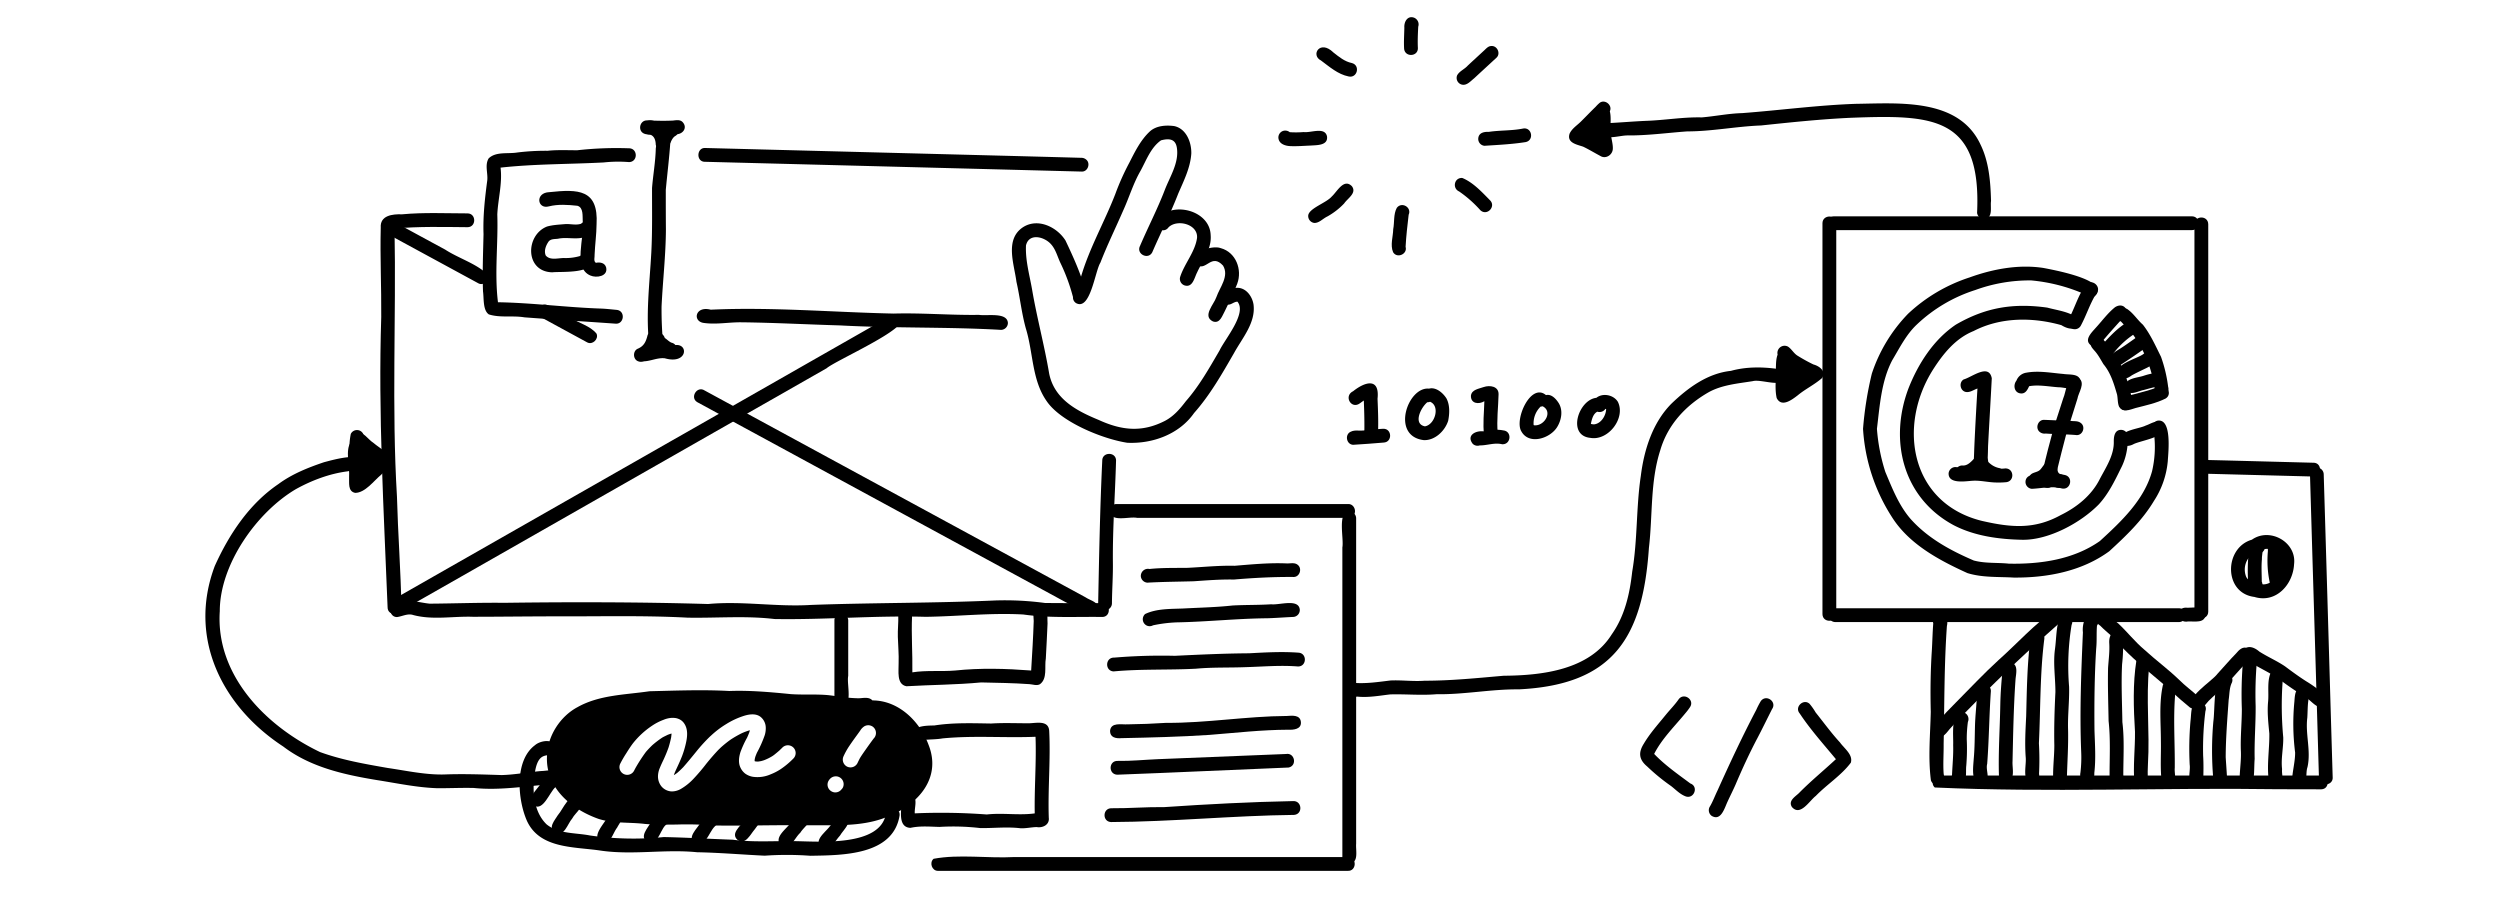 <svg xmlns="http://www.w3.org/2000/svg" viewBox="0 0 1449.33 526.24"><g id="Vector_layer-9" data-name="Vector layer"><path d="M623.73,175.66c-2.26-1.56-2.1-4.58-.4-6.5a47.12,47.12,0,0,0,3.12-7.86c4.82-17,13.81-32.43,20.15-48.87a142.85,142.85,0,0,1,8.12-18.13c3.29-6.46,6.6-13.23,12-18.21,3.76-3.3,9.29-3.62,14-3,7,1.49,10.07,9.39,9.92,15.9-.53,8.27-4.38,15.83-7.61,23.32-4.46,11.53-10.1,22.54-15,33.89-2.32,4.64-9.48,1.1-7.14-3.6,4.64-10.86,10.17-21.52,14.36-32.43,3-7.83,8.42-15.91,7-24.6-.86-5.27-4.78-5.34-9.15-4.22-5.89,4.08-8.54,11.53-11.87,17.65-4.29,7.4-6.65,15.62-10.22,23.36-4.35,10-9.13,19.76-13.08,29.92C634.76,157.33,632.12,180.5,623.73,175.66Z"/><path d="M686.7,165.45a4,4,0,0,1-2.47-5.08c2.55-7.74,8.59-14.32,9.73-22.44.64-8-11.5-11.06-16.51-6.16-3,4.28-9.51-.2-6.59-4.53,8.45-11,30.57-5.45,31,9.07.67,8-4.66,14.66-7.84,21.59C692.38,161.05,691.47,166.93,686.7,165.45Z"/><path d="M703.18,186.35c-6.33-3.07.57-9.86,2-14.11,2-5.77,7.53-12.09,3.87-18.25-6.7-7.3-9.63,3-14.84-.17-6.7-6.85,8.28-12.06,13.55-9.95,8.74,2.4,12.53,12.46,9.51,20.59-2.14,5.57-4.54,10.52-7.12,15.73C708.55,183,707.31,187.77,703.18,186.35Z"/><path d="M653.49,256.68c-14.21-2.18-38.6-12.05-46.76-24.21-8.58-12.25-7.7-28.07-12-42-2.48-8.9-3.41-18.11-5.47-27.11-1.31-10.32-6.89-24.56,3.8-31.63,8.56-5.54,19.67-.19,24.65,7.72,4.6,9.71,9.06,19.52,11.85,29.93,1.52,5-6,7.4-7.62,2.45a108.08,108.08,0,0,0-7.08-19.2c-1.79-3.66-2.73-7.91-5.51-11-3.81-4.38-12.79-6.77-14.55.64-.41,8.56,2,16.94,3.49,25.32,2.78,16.44,7.18,32.54,9.95,49,3,14.83,16,21.62,28.64,26.83,13.25,6.06,25,7.43,38.36.62,5.09-2.63,8.82-6.94,12.22-11.43,7.8-8.89,13.61-19.27,19.55-29.44,3.17-6.7,16-21.6,10.37-28.28-2.6,0-4.44,3.08-7.25,1a4,4,0,0,1-1-5.56c1.7-2.17,4.61-3.1,7.26-3.42,5.57-.66,9.55,4.6,10.32,9.63,1.35,10.46-6.4,19.29-11.18,27.92-7,12.15-13.94,24.44-23.3,35C683.69,251.73,668.08,257.41,653.49,256.68Z"/><path d="M380.63,77.92c-2.29-.11-4.7.35-6.91-.32h.08c-4.41-1.36-3.06-8.13,1.52-7.78,4.94.17,9.95.33,14.9.07,1.84-.22,4-.61,5.44.81,3.27,3.39,0,7.56-4.23,7.1A86.48,86.48,0,0,1,380.63,77.92Z"/><path d="M376.59,201.77c-2.44-18.47,0-37,1-55.49.65-12.44.39-24.87.42-37.32.61-7.64,2-15.19,2.17-22.88a40,40,0,0,0,.45-6.56,4,4,0,0,1,.56-3.32c4.43-4.64,8.42.65,7.46,5.68-.62,9.44-1.8,18.81-2.67,28.22,0,7.69,0,15.25.07,22.89-.07,15-1.81,29.74-2.52,44.7a219.05,219.05,0,0,0,1.09,23.62C384.86,206.46,377,207,376.59,201.77ZM381.5,81.18a4.32,4.32,0,0,1-.84-1.38c.06.14.12.31.17.43A3.55,3.55,0,0,0,381.5,81.18Z"/><path d="M371.57,209.39a4,4,0,0,1-2.25-5.59c1-2.21,3.73-2.45,5.8-2.83a49.22,49.22,0,0,1,10.31-1.28c2-.05,3.92,1.21,5.84.39,8.11-1.18,7.37,11.43-5.86,7.63C380.69,207.17,376.13,210,371.57,209.39Z"/><path d="M380.17,84c-.07-2.51-.7-5.16-3.41-6-8.85-.42-3.29-15.29,8-4,5.7-6.56,12.43.35,7.05,4.65-3,1.51-2.92,5.72-5.64,7.56A4.07,4.07,0,0,1,380.17,84Z"/><path d="M370.2,209.53c-3.36-.95-3.51-6.14-.39-7.4,3.66-1.56,4.76-4.33,5.64-7.92,2.23-4.36,8.94-1.47,7.33,3.14A15.41,15.41,0,0,1,375.62,208C374,209,372.18,210.24,370.2,209.53Z"/><path d="M387.59,206.48c-3.36-.55-5.82-3.34-8.38-5.39-3.46-3.8-1.6-9.73,4-7.82a4.55,4.55,0,0,1,2.19,2.67c1.3.82,2.45,2.11,3.82,2.7C394.32,199.79,392.75,207.38,387.59,206.48Z"/><path d="M356.62,187.62c-17.54-1.25-35.08-2.32-52.61-3.65-6.79-1.15-14.05.39-20.61-1.7-3.55-2.41-2.8-9.37-3.38-13.29-.41-11.07.06-22.18.3-33.27-.37-10.42.78-20.67,2.15-31,.52-4.23-1.54-9,.83-12.89,4.23-4.1,11.18-2.5,16.57-3.41a134.16,134.16,0,0,1,17.58-1c5.73-.6,11.47-.3,17.21-.3a203.35,203.35,0,0,1,30-1.14c5.19.06,5.25,7.91,0,8a78.48,78.48,0,0,0-14.7.21c-19.93,1.06-39.9.81-59.77,3,1.12,9.13-1.45,18.06-1.89,27.14.57,16.94-1.71,34.05.39,50.9,19.85.32,39.76,3,59.53,3.66,3.15.11,6.27.49,9.41.78C362.79,180.32,361.82,188.27,356.62,187.62Z"/><path d="M592.31,92.12h0Z"/><path d="M580.35,191.24c-31.06-1.79-62.36-.89-93.42-2.59-19.06-.54-38.11-1.59-57.19-1.8-7.21-.08-14.39,1.38-21.59.39-6.83-.76-5.25-10.1,3.88-7.7,35.35-1.64,70.71,1.49,106.08,2.25,16.5-.47,32.93,1,49.44.75,4.62.76,16.33-1.71,16.76,4.65A4.05,4.05,0,0,1,580.35,191.24Z"/><path d="M342.27,159.73c-10.37-4.36-3.21-22.38-4.44-31.44-.19-2.95.53-8-3.1-9-5.48-.58-11.16-1-16.56.36-6.7,1.84-8.16-8,.37-8.26,16.57-1.76,28.5-1.76,27.31,18.66-.05,5.92-.89,11.6-1.13,17.44.14,1.49-.79,4,.75,4.87,2.4-.51,5.2,0,5.93,2.69C352.61,160.18,345.85,161.31,342.27,159.73Z"/><path d="M320.12,157.87c-15.87-.4-15.59-21.59-3-26.54,3.54-1,7.26-1.11,10.91-1.44,2.94-.09,5.95.78,8.82-.17,6.41-5.77,11.52,6.06,1.23,8-4.82,1.14-9.74-.37-14.59.69-1.81.24-4,0-5.34,1.48-1.64,2.25-2.95,5.52-1.75,8.24,2.7,3.12,7.48,1.29,11.06,1.47a29.53,29.53,0,0,0,8.63-1.13c2.3-1.33,5.49-1.15,6.62,1.57C345.27,159,325.46,157.28,320.12,157.87Z"/><path d="M224.7,352.07c-2.2-56.25-5.5-112.1-3.68-168.33.13-17.26-.72-34.53-.29-51.79-.5-7.09,6.87-7.9,12.3-7.7,12.82-1.18,25.19-.56,38-.54,5.16,0,5.2,8,0,8-14.1-.12-28.35-.51-42.31.8,1,51.8-1.7,103.65,1.41,155.4.56,21.41,2.2,42.75,2.59,64.16C232.75,357.19,224.66,357.29,224.7,352.07Z"/><path d="M636.64,349.75c.55-27.57,1.07-55.22,2.37-82.73,0-5.15,8-5.2,8,0-.53,19.53-2,39-1.84,58.56.14,8.07-.48,16.11-.54,24.17a4,4,0,1,1-8,0Z"/><path d="M449,358.87c-16.78-2-33.54-.48-50.36-.79-25.11-1.35-50.22-.68-75.36-.76-16.37,0-32.72.23-49.1.25-11.54-.4-23.23,2-34.57-1-3.22-1.1-6.3.75-9.42,1.16-4.73.07-5.42-7.35-.58-8,6.44-3,12.93-.39,19.53.24,14.33-.1,28.68-.66,43-.49,39.45-.53,78.92-.48,118.37.69,19.91-1.87,39.72,1.78,59.65.53,35.78-1.31,71.62-1,107.36-2.61a174,174,0,0,1,28.31,1.48c11,.11,22.09.09,33.14.1,5-.07,5.27,8,0,8-15.27-.21-30.6.72-45.76-1.43-18.94-1.06-37.77,1.12-56.66,1.35C507.32,356.74,478.16,359.37,449,358.87Z"/><path d="M413.09,478.55a174.57,174.57,0,0,0-20.58-.54c-6.19.09-12.39.17-18.56-.34-9-1.11-18.3-.15-27-2.95-15.91-5.62-30.85-18.21-29.83-36.51.26-11.49,7.63-22.94,17.75-28.29,12.68-7.11,27.62-7.1,41.67-9.18,15.27-.37,31-1,46.2-.15,12-.44,23.86.64,35.78,1.82,7.2.5,14.41-.07,21.6.58,5.45.62,10.85,1.65,16.35,1.78a17.18,17.18,0,0,0,3.11-.08c2.26-.19,4.54-.39,6.19,1.36,15.28,0,27.62,12.24,32.64,26,7.29,18.73-5.64,33.69-22.27,40.72-12.6,5.78-26.46,5.71-40.12,5.65-3.15,0-6.3,0-9.42,0-8.45-.09-16.82,0-25.17.08-5.92.07-11.84.13-17.76.13C420.13,478.63,416.61,478.61,413.09,478.55Zm68.19-27.11a6,6,0,0,0-1.12,1.56,4.48,4.48,0,0,0,.49,4.56,4.74,4.74,0,0,0,2.89,1.77,4.28,4.28,0,0,0,.72.06,4.55,4.55,0,0,0,2.68-.88,4.48,4.48,0,0,0,.77-.74,4.41,4.41,0,0,0,1-1.34,4.56,4.56,0,0,0-2.26-5.95,4.23,4.23,0,0,0-1.83-.41A4.51,4.51,0,0,0,481.28,451.44Zm-92-25.66c-.05.58-.12,1.17-.2,1.75-.4,1.91-.88,3.78-1.45,5.65-.8,2.31-1.73,4.54-2.74,6.77-.81,1.72-1.65,3.43-2.35,5.2a12.7,12.7,0,0,0-1.09,5,9.22,9.22,0,0,0,1.88,5.58,8.11,8.11,0,0,0,4.89,2.95,6.92,6.92,0,0,0,1.37.14,10.86,10.86,0,0,0,4.9-1.32,32.41,32.41,0,0,0,7.84-6.31,109.19,109.19,0,0,0,7.16-8.46c2.27-2.8,4.61-5.53,7.1-8.14l1.15-1.1-.14.13.25-.24.07-.07,0,0h0l.16-.15c1.76-1.55,3.55-3,5.45-4.36a62.12,62.12,0,0,1,6.73-3.84l.79-.34-.54.23.84-.36c1.06-.41,2.11-.79,3.2-1.11l.17,0c-.09.38-.2.75-.31,1.13-.4,1.08-.84,2.13-1.32,3.18a56.92,56.92,0,0,0-3.81,8.29c-.89,2.8-1.36,6.14-.07,8.9a9.31,9.31,0,0,0,2.87,3.65,10.6,10.6,0,0,0,4.39,1.8,18.82,18.82,0,0,0,10.3-1.43,31.11,31.11,0,0,0,5.81-3,47.27,47.27,0,0,0,7.34-6.13,4.5,4.5,0,1,0-6.49-6.23c-.53.53-1.05,1-1.59,1.55-1,.87-2,1.69-3,2.49s-2.16,1.41-3.29,2c-.74.36-1.48.7-2.24,1s-1.38.46-2.09.65c-.49.09-1,.18-1.47.25s-.72,0-1.09,0l-.54-.05.26.05h0l.31.06a6.81,6.81,0,0,1-1-.2,1.21,1.21,0,0,0-.2-.09s0,0,0-.05l0-.23c0-.11,0-.23,0-.34l.06-.53c.11-.53.24-1.05.4-1.56.27-.73.56-1.44.86-2.15a65.49,65.49,0,0,0,4.54-10.2,13.56,13.56,0,0,0,.58-4.61,8.17,8.17,0,0,0-2.64-5.67c-2.64-2.42-6.55-1.94-9.72-1a45.28,45.28,0,0,0-10.62,4.9,53.25,53.25,0,0,0-9.12,7h0l-.05,0,0,0-.18.17-.17.17.1-.09a94.51,94.51,0,0,0-7.86,8.64c-2.49,3.07-5,6.14-7.59,9.08-1.12,1.14-2.26,2.26-3.49,3.29-.47.35-.94.69-1.42,1l-.52.29c.31-.95.7-1.85,1.1-2.76,1.3-2.79,2.61-5.57,3.73-8.45a52.75,52.75,0,0,0,2.07-6.87c.92-3.85,1.48-8.34-.86-11.81a6.94,6.94,0,0,0-3.14-2.63,8.61,8.61,0,0,0-1.9-.56,13.63,13.63,0,0,0-2.3-.11,14.51,14.51,0,0,0-4.71,1.14,31,31,0,0,0-6.6,3.4,48.3,48.3,0,0,0-11,10.09c-1.45,1.9-2.74,3.92-4,5.94a65.21,65.21,0,0,0-3.5,6.06,4.5,4.5,0,0,0,8.13,3.86c.25-.51.52-1,.8-1.53a94.79,94.79,0,0,1,6-9.24c1.17-1.35,2.38-2.62,3.67-3.86a54,54,0,0,1,5.92-4.51c1-.55,2-1,3-1.51.68-.26,1.36-.51,2.07-.71l.2,0C389.3,425.44,389.3,425.61,389.3,425.78Zm112-4.84a7.67,7.67,0,0,0-2.63,2.68c-1.1,1.55-2.24,3.09-3.36,4.64s-2.2,3.11-3.26,4.69a42.38,42.38,0,0,0-3,5.48,4.55,4.55,0,0,0,2.06,6,4.35,4.35,0,0,0,1.95.45,4.5,4.5,0,0,0,4.07-2.5c.47-1,.93-1.94,1.43-2.89,1.25-2.06,2.68-4,4.07-6,1.27-1.79,2.56-3.58,3.88-5.34a4.75,4.75,0,0,0,.57-.69,4.54,4.54,0,0,0-1.2-6.26,4.73,4.73,0,0,0-2.57-.76A4.49,4.49,0,0,0,501.33,420.94Z"/><path d="M486.25,458.73l-.08,0h0l-.06,0Z"/><path d="M486.15,458.78h0Z"/><path d="M486.16,458.78Z"/><path d="M486.16,458.77h0Z"/><path d="M486.72,458.5l0,0-.05,0Z"/><path d="M486.68,458.53h0Z"/><path d="M487.15,458.23Z"/><path d="M504.2,429.37l.1,0-.05,0Z"/><path d="M501.33,429h0l-.14-.08.17.08Z"/><path d="M411.76,426.79l.05,0h0l-.05,0Z"/><path d="M411.81,426.75Z"/><path d="M437.55,441.29h0l.16.05Z"/><path d="M437.17,441.16l.28.09h0Z"/><path d="M437.39,440.69l.09.39A2.74,2.74,0,0,1,437.39,440.69Z"/><path d="M384.86,440.07a1.13,1.13,0,0,0-.09.2A1.13,1.13,0,0,1,384.86,440.07Z"/><path d="M418,433.28l0,0h0Z"/><path d="M389.31,425.27h0c0,.07,0,.15,0,.23C389.32,425.42,389.32,425.34,389.31,425.27Z"/><path d="M389,424.09c0,.08.09.16.13.24Z"/><path d="M436.29,423.13h0Z"/><path d="M205.92,285.74c-4.41-.85-3.37-5.92-3.54-9.24.48-5.46-2.52-16.35,1.19-20.21-.34-2.4.55-5.13,3.22-5.65,4.08-.45,6.55,4.14,9.69,6.1,3.74,3.26,9.88,6,10.37,11.5-.32,3.35-3.87,4.75-5.91,7C216.71,278.74,211.71,285.7,205.92,285.74Z"/><path d="M203.56,268.35a40.22,40.22,0,0,1-.2-16.78,4,4,0,0,1,7.2,0,84.45,84.45,0,0,1,2.12,15.64C212.52,271.92,204.61,273.35,203.56,268.35Z"/><path d="M274.64,456.81c-7.35-.16-13.72.17-20.87.15-11.91-.36-23.64-2.91-35.38-4.74-19.11-3.16-38.5-7.47-54.2-19.45-35.65-23.33-55.33-63-39.69-104.6,8.26-18.33,19.95-36,36.77-47.44,8-5.94,17.27-9.62,26.61-12.78,5.18-1.32,26.54-7.71,22.44,3.46-2,3-5.8,1-8.73,1.83-10.49,1.32-20.83,5.23-30,10.3-22.81,13.44-44.19,43.75-44.17,70.78C124.94,391.46,154.18,421,185.55,436c12.74,4.63,26.08,6.92,39.35,9.24,10.83,1.58,21.64,4,32.65,3.75,11.08-.44,22.16,0,33.23.34,7.77-.18,15.42-1.73,23.16-2.35,3.62-.05,9.38-1.94,10.61,2.82a4,4,0,0,1-3.12,4.72C305.81,455.52,290.36,458.44,274.64,456.81Z"/><path d="M469.78,496.12a183.88,183.88,0,0,0-26.45-.05c-13.07-.62-26.12-1.75-39.21-2-18.77-1.89-37.54,1.81-56.27-1-15-2.22-34.8-1-42.28-17-5.51-12.29-7.48-35.14,4.57-44.05,3.36-3,12.28-4.12,11.94,2.33-1.86,7.05-9.24-1.53-11.82,12.5-1.88,10.31-1.34,23.28,6.55,31,6.91,5.71,16.81,4.85,25.2,6.5a176.58,176.58,0,0,0,42.79.92c13.34.27,26.66,1.08,40,1.54,12.09,1.6,24.19.62,36.31.83,14.7.26,49.32,3.09,52.47-15.86.75-5.14,8.67-4,7.92,1.15C517.62,496,488.14,495.8,469.78,496.12Z"/><path d="M309.64,467.09c-5.17-3.89,1.78-9.25,3.93-12.91,3-2.79,6-11.16,10.3-10.54,7.3,2.13.78,9.3-1.9,12.72C318.52,459.41,315,470.22,309.64,467.09Z"/><path d="M321.77,482.74c-4.33-2.85-.12-7.22,1.7-10.27,3.13-3.47,6.5-13.42,12.39-9.75,4.45,4.09-2.3,8.16-4.13,11.79C329,477.58,327.15,485.46,321.77,482.74Z"/><path d="M348.07,488.33c-5.48-4.18,3.14-11.28,4.67-15.86.62-3.43,5.17-5,7.36-2,2.26,3.16-.93,6.53-2.34,9.34C355.18,483,353.58,491.09,348.07,488.33Zm11.08-12.19a2.91,2.91,0,0,0,.87-.84A4.07,4.07,0,0,1,359.15,476.14Z"/><path d="M375.14,488.08c-4.6-3.14.46-8,2.18-11.36,1.35-2.22,2.8-5.18,5.79-5.18,3.68-.09,5.39,5,2.42,7.14C382.54,481.93,381,490.87,375.14,488.08Z"/><path d="M402.88,489.15c-5-3.64,1.36-8.72,3.32-12.31,1.74-2.17,3-5.77,6.28-5.77,4.78.43,4.82,5.49,1.75,8.2C410.93,482.53,408.8,491.8,402.88,489.15Z"/><path d="M427.59,486.94c-4.23-3.79,1.66-7.82,3.65-11.09,2.12-2.86,4.72-8.37,8.94-5.27,3.86,3.26-.78,7.31-2.68,10.26C435,483.7,432.13,490.17,427.59,486.94Z"/><path d="M452.77,490.22c-4.71-4.9,3.77-9.9,6.15-13.92,2.23-2.33,3.69-6.41,7.35-6.58a4.05,4.05,0,0,1,4,4c-.72,3.63-4.44,6-6.36,9.11C460.66,485.65,458,493.66,452.77,490.22Z"/><path d="M475.58,491c-4.07-4.83,5-9.68,6.87-14,1.62-3.1,4.84-7.45,8.44-4,3.32,3.9-2,8.06-3.89,11.37C484.13,487.4,480.4,495.17,475.58,491Z"/><path d="M228.84,351.47a4.05,4.05,0,0,1,1.68-5.4l30.2-17.22,127.7-72.8q42.16-24,84.32-48.07l41.61-23.72c2.24-1.77,5.83-2.44,7.37.56,6.36,5-37.58,24.3-42.51,28.68L351.52,286.29l-84.29,48.06-31.62,18C233.53,354.06,230.19,354.11,228.84,351.47Z"/><path d="M277.37,164.27l-50.44-27.4c-3-1.35-7.24-3.68-4.9-7.52a4,4,0,0,1,5.24-1.38q15.39,8.39,30.81,16.73c7.89,5.14,18.08,8.06,24.72,14.54C284.11,162.38,280.42,165.89,277.37,164.27Z"/><path d="M631.12,356.34,414.75,238.86l-10.58-5.75c-4.35-2.63-.1-9.62,4.3-6.75q81.95,44.49,163.91,89l56.92,30.91c2.4,1.65,5.93,2.26,7.24,5.05C637.84,354.45,634.17,358,631.12,356.34Z"/><path d="M340.43,198.5,313.77,184c-4.17-2.42-.48-9.22,3.82-7l13.15,7.14-.36-.2c4.89,3.36,11.79,4.87,15.47,9.52C347.17,196.62,343.46,200.12,340.43,198.5Z"/><path d="M782,500.59a4,4,0,0,1-3.79-4.23v-179c1-5.16-3.17-21.14,4.21-20.87a4.06,4.06,0,0,1,3.78,4.31V489.14C785.86,493.15,788,500.45,782,500.59Z"/><path d="M487.53,409.8a4.05,4.05,0,0,1-3.79-4.21V359.52c0-3.45,4.8-5.1,7-2.46a4.11,4.11,0,0,1,1,2.88v31.88C490.73,396.76,494.83,409.6,487.53,409.8Z"/><path d="M543.71,504.86c-3.43,0-5.11-4.79-2.46-7,14.91-2.77,31.34-.16,46.75-1l193.7,0c5.09.16,4.81,8.33-.42,8Z"/><path d="M643.22,296a4,4,0,0,1,4.21-3.78q44.61,0,89.23,0h45.12c3.43,0,5.1,4.79,2.46,7a4.17,4.17,0,0,1-2.89,1H659.19C654.3,299.23,643.79,303.23,643.22,296Z"/><path d="M525.47,397.84c-5.88-1.14-4.39-9-4.51-13.44.19-5.08-.31-10.13-.45-15.2-.14-4.13.41-8.25.24-12.38.23-5.14,8.25-4.78,8,.37-.49,10.87.35,21.72.17,32.59,8.23-1.31,16.53-.36,24.8-1.06,14.65-1.54,29.4-1.13,44.08,0,.57-9.55,1.18-19.11,1.48-28.68,0-1.41-.23-2.82-.24-4.25,0-3.44,4.81-5.09,7-2.46,1.74,2.39,1,5.41,1.26,8.16-.21,6.75-.71,13.51-1,20.26-.87,4.84,1.07,11.68-3.45,14.94-1.89,1-4,.08-6-.06-9.33-.67-18.71-.78-28.06-1C554.3,397,539.85,397,525.47,397.84Z"/><path d="M591.56,480.16c-7.73-.93-15.45,0-23.2-.09a134.59,134.59,0,0,0-23.75-.68c-5.62-.15-11.22-.68-16.77.54-7.57-.25-5.26-10.56-5-15.62a4,4,0,0,1,4.2-3.78c5.77.63,3,7.15,3.28,11a352.57,352.57,0,0,1,41.75.65c9.29-1.05,18.57.64,27.8-.63-.27-14.79,1-29.63.46-44.42-18,.74-35.93-.81-53.85.94-3.66.64-7.4.53-11.08.92a4,4,0,0,1-5.43-1.11c-3.45-7.25,7.08-7.22,11.67-7.3,10.94-1.72,22-1.3,33-1.13,7.27-.48,14.74-.12,22-.15,4.26-.1,11.15-1.87,11.61,4.33.87,16.8-.8,33.62-.24,50.41.56,4.09-3.51,6.08-7.07,5.44C597.79,479.56,594.71,480.33,591.56,480.16Z"/><path d="M665.17,337.79a4.07,4.07,0,0,1-3.79-3.65,4.13,4.13,0,0,1,5-4.28c7.34-.77,14.71-.57,22.07-.67,9.1-.44,18.18-1.41,27.3-1.19,10.09-.82,20.16-1.82,30.31-1.36,2.11.07,4.54-.67,6.31.85,2.63,2.1,1.17,6.9-2.27,7-11.64-.1-23.18.51-34.77,1.49-7.8-.16-15.56.48-23.33,1C683.06,337.24,674.1,337.28,665.17,337.79Z"/><path d="M664.79,362.65a4.07,4.07,0,0,1-.93-6.68c6.68-3.21,14.82-2.9,22.14-3.21,9.54-.51,19.11-.7,28.62-1.74,7.43-.4,14.89-.22,22.32-.7,4.59.61,15.84-3.47,16.58,3a4,4,0,0,1-3.64,4.33c-5,.22-10.06.62-15.11.78-17.58.15-35.07,2.06-52.65,2.38a81,81,0,0,0-13.7,1.72A4,4,0,0,1,664.79,362.65Z"/><path d="M645.59,389.24c-5.18-.27-4.9-8.15.34-8a327.78,327.78,0,0,1,35.18-1.05c14.41-.69,28.65-1.36,43.07-1.46,9.52-.52,19-1.05,28.55-.36,5.17.28,4.91,8.17-.34,8-10.15-.81-20.24.12-30.38.4-9.52.38-19.06,0-28.55.89C677.49,388.52,661.51,387.76,645.59,389.24Z"/><path d="M650.1,427.93c-3.24.29-6.58-.41-6.57-4.18.46-5.19,6.59-3.59,10.19-3.82,7.42-.1,14.83-.37,22.23-.86,23.41.15,46.76-3.87,70.11-4,3.12-.22,7.7-.74,8.11,3.48s-4.24,4.65-7.45,4.49c-15.24.06-30.41,1.8-45.59,3C684.16,427.17,667.11,427.57,650.1,427.93Z"/><path d="M647.61,449.12c-5.18-.32-4.91-8.19.34-8,7.75.14,15.5-.68,23.24-1q37.17-1.53,74.34-3c5-.94,6.65,6.66,1.6,7.84C714,446.29,680.77,447.9,647.61,449.12Z"/><path d="M644.07,476.57c-5.18-.26-4.9-8.13.34-8,10.19.09,20.36-.81,30.55-.66,24.86-1.69,49.73-3,74.64-3.49,5.17-.36,5.92,7.49.69,8C714.84,472.82,679.52,476.41,644.07,476.57Z"/><path d="M786.76,403.84c-5.74,1.26-7.68-7.36-1.51-7.94,7,.51,14-.58,20.94-1.41,6.58-.29,13.12.66,19.71.15,15.43,0,30.64-1.57,45.89-2.89,22.32-.17,49.7-3.35,62.6-24,7.58-10.72,10.43-23.5,11.85-36.33,3.15-18.22,2.25-37.42,5-55.55C953.11,260.78,958.07,245,969,234c9.6-9.2,20.87-17.54,34.46-19,8.91-2.45,18.1-2.36,27.19-1.11a4.21,4.21,0,0,1,5.05,3.83c-.76,8.17-14.25,1.78-19.62,3.25-8.54,1.38-17.57,2.11-25.29,6.29-13.34,7.57-23.9,18.82-28.25,33.68-5.93,18.36-4.37,37.79-6.61,56.7-3.53,51.72-20.39,79.3-75.37,82-16-.17-31.74,3.07-47.68,2.81-9,.79-18-.15-27,.12C799.5,403.33,793.17,404.52,786.76,403.84Z"/><path d="M1030,230.75c-1.25-5.64-.24-11.61-.46-17.37.07-2.6.08-5.34,1-7.79a4.16,4.16,0,0,1,6-4.65c2.2,1.44,3.36,4,5.7,5.36,2.94,1.82,6,3.53,9.08,5,3.47.91,7.69,4.06,4.94,7.9-4.31,3.78-9.69,6.35-14,9.93C1038.92,231.71,1032.83,236.43,1030,230.75Z"/><path d="M790.93,252c.14-6.6,0-13.21-.29-19.81-.91.63-1.79,1.29-2.69,1.92l.39-.28h0c-5,3.63-9.49-4.26-3.92-7,7-5.6,15.52-8,14.18,4.34.27,6.4.53,12.81.31,19.21.41,2.58-1,5.39-3.84,5.48A4.07,4.07,0,0,1,790.93,252Z"/><path d="M784.39,257.87c-4-.27-4.87-6.2-1.22-7.63,2.3-1.15,4.92-.34,7.38-.67,3.73-.69,7.52-.64,11.29-1,5.2-.21,5.52,7.78.29,8C796.21,257,790.28,257.59,784.39,257.87Z"/><path d="M825.4,255.15c-19.3-2.33-9.3-31.15,3.06-29.84,4-1.09,8.08,2.46,10.1,5.68,2.05,3.88,1.82,8.74,1,12.93C837.68,249.83,831.87,255.43,825.4,255.15Zm.74-8c5.8-1,8.91-11.82,2.9-14.24a3.82,3.82,0,0,1-1.58.28C823.79,236.15,818.93,245.82,826.14,247.18Z"/><path d="M860.38,252.26c-.84-6.53,0-13.11.15-19.66-3.25,2-7.95,1.41-7.78-3.21.43-3.57,4.63-4,7.37-5,3.57-1.23,8.78-.5,8.65,4.23-.16,7.43-1.17,14.91-.5,22.34C869.06,256.07,861.3,257.41,860.38,252.26Z"/><path d="M853.81,257.31c-3.82-4.83,1.52-7.77,6.13-7.24,3.88-.79,7.69-1.34,11.63-.54,5.18.54,4.4,8.39-.8,8-4.38-1.05-8.54.72-12.93.69A4,4,0,0,1,853.81,257.31Z"/><path d="M881.94,250c-4.08-6.89,5.54-28.38,14.31-20.94,3.18-.79,5.86,2.23,7.4,4.67,2.56,4.16,1.6,9.64-.8,13.64C898.89,254.16,886.39,258.26,881.94,250Zm7.94-3.42c5.63.19,10.48-8,4.42-11.06a4,4,0,0,1-1.14.19,13.43,13.43,0,0,0-4.06,10.71A2.09,2.09,0,0,0,889.88,246.61Z"/><path d="M922,253.85c-13.7-1.32-6.91-22.12,3.46-23.22,3.75-3,10-1.73,12.47,2.32C942.59,242.33,932.36,255.69,922,253.85Zm2.3-7.86c4-.5,6.73-5.15,6.83-8.79a1.09,1.09,0,0,0-.43-.18,4,4,0,0,1-4.66,1.64c-2.53,1.28-3.21,4.52-3.77,7.07A5.82,5.82,0,0,0,924.33,246Z"/><path d="M814,28.08c-.21-4,.06-8,.15-12-.28-3.37,1.8-7.22,5.65-5.82a4.19,4.19,0,0,1,2.39,5.22c-.2,4.09-.4,8.21-.2,12.3C822.17,33,814.3,33.31,814,28.08Z"/><path d="M807.62,146.2c-1.77-4.13,0-9,.07-13.31.78-4,.08-8.71,2.07-12.38,2.85-3.81,8.83-.27,6.88,4-.72,6.16-1.44,12.35-1.77,18.55C816.11,147.32,809.87,150.06,807.62,146.2Z"/><path d="M748.1,84.71c-2.55-.08-6-1-6.8-3.84a4,4,0,0,1,2.64-5,4.13,4.13,0,0,1,3.76.76,54.51,54.51,0,0,0,8.08-.07c4.22.56,12.32-3.22,13.54,2.55.64,5.3-5.81,5-9.45,5.27C756,84.53,752,84.88,748.1,84.71Z"/><path d="M860.57,84.52A4,4,0,0,1,857,80.14c.35-3.29,3.49-3.79,6.1-3.69,6.61-1,13.36-.6,19.93-1.94,5.14-.85,6.48,6.93,1.34,7.88C876.49,83.64,868.49,84,860.57,84.52Z"/><path d="M781.82,44.32c-6.24-1.26-11.06-5.61-16-9.25-6.19-3.09-.62-12.34,7.2-4.65,3.23,2.54,6.53,5.28,10.67,6.12C788.77,37.83,786.89,45.5,781.82,44.32Z"/><path d="M858.23,121.89A69,69,0,0,0,845.91,111c-4.16-1.86-2.8-8.2,1.87-7.81,6.23,2.58,11.32,8.13,16,12.9C867.49,119.7,862.07,125.44,858.23,121.89Z"/><path d="M762,129.26a4.05,4.05,0,0,1-3.58-4.39c.54-4.19,10.55-7.24,13.69-11,3.1-2.81,6.94-10.65,11.62-5.92,3,4-2.49,7-4.48,10a40.9,40.9,0,0,1-9.65,7.5C766.82,126.75,764.92,129.24,762,129.26Z"/><path d="M847.51,49.06a4,4,0,0,1-2.76-5.39c1.35-2.48,4.33-3.53,6.17-5.66,3.23-3,6.5-6,9.74-9,1.12-1.06,2.24-2.33,3.92-2.33,3.42-.26,5.55,4.35,3,6.75-4.32,4-8.7,8-13,12C852.51,47.05,850.4,49.71,847.51,49.06Z"/><path d="M927.82,90.44c-3.35-1.78-6.59-3.76-10-5.4-3.67-1.27-9.6-2.2-7.88-7.54,1.43-3.14,4.66-5,7-7.46,2.72-2.69,5.35-5.47,8.1-8.12a20.65,20.65,0,0,1,2.41-2.36c3.13-2.21,7.5,1.56,5.82,4.93,1.1,4.53-.18,9.43.74,14.07.26,2.52,1.08,5,1,7.54C935,89.7,931,92.39,927.82,90.44Z"/><path d="M1146.18,123.38c2.67-56.39-26.1-56.82-72.87-55.11-17.55.79-35,2.64-52.39,4.47-14.36.54-28.49,3.43-42.84,3.44-11.57.83-23.1,2.45-34.72,2.33-5.14.12-11.39,2.7-15.87-.73-3-3.16.78-8.29,4.7-6.39,7.33-.37,14.68-1,22-1.33,10.82-.34,21.52-2.27,32.38-2,7.81-.66,15.52-2.28,23.38-2.48,22-1.66,43.94-4.63,66.08-5.39,25.07-.33,59.55-3.43,72.14,23.62,4.94,10.09,5.8,21.62,6.1,32.7-.54,3.61,1.34,9.66-3.7,10.44A4.06,4.06,0,0,1,1146.18,123.38Z"/><path d="M1063.09,133.41c-5.15,0-5.27-7.94,0-8h42.45l165.17,0c5.13,0,5.29,7.94,0,8Z"/><path d="M1060,356.63a4,4,0,0,1,4-4h81.56l117.64,0a4,4,0,0,1,0,8l-122.69,0H1064A4,4,0,0,1,1060,356.63Z"/><path d="M1056.54,356V129.43c0-5.12,7.94-5.3,8,0V356C1064.5,361.1,1056.6,361.23,1056.54,356Z"/><path d="M1272.19,354.61V130c0-5.15,7.94-5.28,8,0V354.61C1280.14,359.73,1272.24,359.91,1272.19,354.61Z"/><path d="M1268.59,360.27c-6.21,1.33-8.33-7.28-1.82-8,4,.45,11.38-1.91,11.81,4C1278.36,361.53,1272.18,360.11,1268.59,360.27Z"/><path d="M1200.79,190.32c-2.77-1.61-2.12-4.9-.55-7.13,3-6.09,5-12.84,9.09-18.28,3.76-3.84,9.61,1.91,5.7,5.65-3.55,5.87-5.53,12.33-8.77,18.33A4,4,0,0,1,1200.79,190.32Z"/><path d="M1172.59,312.93c-13.61-.25-27.86-2.14-40-8.47-29.48-15.86-37.57-49.16-26.18-79.31,5.63-14.29,14.54-28.25,27.45-36.94,17.18-10,33.35-12.63,53-9.88,5,1.35,10.14,2,14.79,4.33,6.59,1.48,3.84,12.26-6.61,5.84-16.67-4.69-35.25-4.71-50.88,3.42-10.42,4.17-17.61,13.12-23.47,22.27-21,33.13-12.89,77.76,28.47,87.83,16.53,3.76,30.13,5.1,45.52-3.41,9.43-4.62,18.05-11.54,22.75-21.12,3.59-6.76,8.27-13.76,8-21.68,0-2.93.58-6.59,4.21-6.61a4,4,0,0,1,4,4c0,6.44-1.09,12.62-4.14,18.39-3.56,7.28-7.2,14.75-12.73,20.78C1206.28,303.11,1187.77,313.1,1172.59,312.93Z"/><path d="M1167.43,334.84c-8.94-.53-18.2.09-26.85-2.6-16.57-7.52-34-16.88-43.86-32.63a106.38,106.38,0,0,1-16.66-51,204.58,204.58,0,0,1,5.1-32,90.72,90.72,0,0,1,21-34.7,94.9,94.9,0,0,1,35.72-21.09c13.5-4.88,28.45-7.67,42.75-5.48,6.89,1.32,28.69,5.5,31.17,11.75,1.72,4.6-5.21,7.83-7.46,3.37a99.8,99.8,0,0,0-30.75-7.89,91.67,91.67,0,0,0-32.49,5.58,88.06,88.06,0,0,0-34,20.13c-6.09,5.8-9.83,13.42-14.1,20.54-6.37,12.17-7.23,26.36-8.88,39.78a107.46,107.46,0,0,0,4.87,25c4,9.5,7.84,19.42,14.69,27.3,10,11.17,23.07,18.22,36.6,24.05,6.81,1.79,13.43,1.11,20.31,1.82,18.26.38,37.49-2.37,52.75-13.09,12.41-11.36,25.74-23.85,30.3-40.59a61.65,61.65,0,0,0,1.22-20.76c-.79-3.17-2.53-6.83,1.67-8.4,8.82-1.86,6.51,18.17,6.21,23.36a50.32,50.32,0,0,1-8,23.07c-6.72,11.28-16.31,20.4-25.91,29.2C1206.89,331.25,1186.73,335,1167.43,334.84Z"/><path d="M1229.41,255.8c-1.68-6.42,10.5-7,14.57-9.11,2.15-.68,4.14-2.16,6.45-2.15a4,4,0,0,1,3.42,5.33c-1.67,4-12.75,5.67-16.8,7.53C1234.43,258.9,1230.53,259.33,1229.41,255.8Zm16.92-8.58a5.5,5.5,0,0,1,.44-.92l-.26.44-.19.45Z"/><path d="M1212.66,200.49c-4.94-3-.35-7.44,2.19-10.31,3.74-4.05,7-8.63,11.32-12.09,6.16-3.87,10,4.85,3.4,7.53-4,4.44-8,8.85-11.75,13.47A4,4,0,0,1,1212.66,200.49Zm12.8-21a4.1,4.1,0,0,1,1-1.27A3.88,3.88,0,0,0,1225.46,179.51Z"/><path d="M1249.32,226.77a69.58,69.58,0,0,0-13.26-33.48c-2.34-2.07-4.23-4.55-6.37-6.8a5,5,0,0,1-2-2.05c-1.84-3.64,3-7.36,5.92-5,3.36,2.43,5.58,6.07,8.7,8.8,4.39,5.61,7.34,12.27,10.5,18.62a81.75,81.75,0,0,1,4.14,17.48,4,4,0,0,1-2.62,5A4.08,4.08,0,0,1,1249.32,226.77Z"/><path d="M1228.66,235.24c-1.35-5.49,5.89-5.85,9.55-6.94,4.84-1.32,8.73-2.18,13.11-4.1,4.42-2.6,8.53,4,4.23,6.8-5.46,2.75-11.57,4-17.48,5.54C1234.9,237.46,1230.19,239.71,1228.66,235.24Z"/><path d="M1228.42,235.58c-.84-2.21-.61-4.63-1.11-6.93-1.82-6.22-3.65-12.46-7.87-17.52-1.75-2.88-3.15-5.65-5.44-8.09-1.28-1.54-2.13-2.38-2-4.28.16-3.38,4.94-5,7-2.27,3.44,3.67,5.7,8.08,8.45,12.22,2.86,3.25,4.2,7.4,5.59,11.42a48.55,48.55,0,0,1,2.9,12.84,4,4,0,0,1-7.5,2.61Z"/><path d="M1217.09,205.25a4,4,0,0,1,1.08-4.77c4.43-4.91,8.89-9.87,14.57-13.4,4.43-2.77,8.7,3.86,4.33,6.73a49.51,49.51,0,0,0-10.84,9.74C1223.9,206.75,1219.85,209.87,1217.09,205.25Z"/><path d="M1223.91,211.68c-4.17-4.32,2-7.55,5.26-9.6,3.48-2.22,6.78-4.68,10.16-7,4.42-2.78,8.7,3.84,4.34,6.72-4.78,3.41-9.29,6.48-14.16,9.66A4,4,0,0,1,1223.91,211.68Z"/><path d="M1228.17,217.76c-3.77-6.32,10.34-9.6,14.18-12.34,1.68-1.34,3.94-2.41,5.92-1a4.06,4.06,0,0,1-.28,6.85,34.1,34.1,0,0,1-4.81,2.65c-2.43,1.18-4.87,2.33-7.24,3.63C1233.55,219.34,1230.24,220.87,1228.17,217.76Z"/><path d="M1232.14,225.13c-1.33-6,7-5.93,10.92-7.39,3.81-1.21,11.38-3.36,11.39,2.92a4.22,4.22,0,0,1-4.69,3.7c-2.4.38-4.71,1.16-7.06,1.75C1239.14,226.8,1234,230.14,1232.14,225.13Z"/><path d="M1147.59,275.84a4,4,0,0,1-3.63-4.34c.32-3.8.46-7.61.58-11.42.5-11.61,1.16-23.23,1.85-34.84-2.2.73-4.28,2.4-6.7,2-3.37-.59-4.23-5.56-1.27-7.27,4.8-1.32,14.6-9.43,16.28-.68-.67,13.13-1.48,26.29-2.16,39.42-.08,4.51-.23,9-.61,13.52A4,4,0,0,1,1147.59,275.84Z"/><path d="M1157.16,279.72c-4.61-.07-9.1-1.31-13.69-1-4.13.27-14,2-13.8-4.31a4,4,0,0,1,4.34-3.63c4.21.79,8.4-.28,12.62-.06,5.28.39,10.54,1.45,15.85.84,5.23-.15,5.63,7.59.38,8A47.19,47.19,0,0,1,1157.16,279.72Z"/><path d="M1171.45,228.08c-3.73-.34-4.53-4.78-2.47-7.39a7.33,7.33,0,0,1,5.91-4.66c7-1.27,14.33.17,21.39.77,3.58.58,10-.47,9.72,4.88-1,6-8.47,2.8-12.56,2.84-5.56-.36-11.7-1.64-17.1-.61C1175.41,226,1174.15,228.4,1171.45,228.08Z"/><path d="M1186.1,282.77c-4.88-1.2-2.43-6.46-1.85-9.81,1.92-8.37,4.1-16.69,6.38-25,1.82-5.64,3.58-11.29,5.45-16.91,1.93-4.16,2.2-15.64,9.17-11.85,3.85,3.11-.29,8.24-.91,12-2,6.66-4.23,13.25-6.32,19.89-2,7.66-4,15.35-5.85,23.08C1191.4,277.71,1191.1,283.67,1186.1,282.77Z"/><path d="M1177.89,283.38a4,4,0,0,1-3.63-4.33c.22-2.65,2.71-3.89,5.13-3.67a43.66,43.66,0,0,1,17.71,0c5.07,1.19,3.33,8.88-1.78,7.8C1189.5,281.61,1183.72,283.14,1177.89,283.38Z"/><path d="M1204,252.25c-6-.55-12-.46-18-.91a4.49,4.49,0,0,1-3.6-1c-2.59-2.21-.93-6.94,2.52-6.94,5,.18,10.07.48,15.12.56,2.54.4,4.54-.17,6.43,1.39C1209.13,247.51,1207.47,252.26,1204,252.25Z"/><path d="M1157.08,279.15a18.6,18.6,0,0,1-7.28-3.31,23.92,23.92,0,0,1-2.15-1.73,15.09,15.09,0,0,1-10.37,3.74c-4.92-.46-4.68-7.83.25-8,6.39.74,8.52-11,14.39-4.49a6,6,0,0,1,.74,2.4,12,12,0,0,0,6.2,3.57C1164,272.55,1162.17,280.24,1157.08,279.15Z"/><path d="M1189.89,281.42a12.49,12.49,0,0,1-2.75-2.37l0,0c-3.18,2.84-10.77,4.64-10.77-1.66.31-3.89,4.18-3,6.29-5,1.54-1.52,2.36-3.82,4.57-4.53a4.18,4.18,0,0,1,5.31,2.68c.37,1.62,0,3.51,1.88,4.32C1202,276.73,1196.62,286.4,1189.89,281.42Z"/><path d="M977.21,461.68c-3.28-1.22-5.75-3.91-8.45-6a115.33,115.33,0,0,1-13.82-11.31c-4.79-4-5.24-8-2-13.18,3.67-6.2,8.39-11.38,12.82-16.85,2.45-3,5.19-5.74,7.39-8.91,3.09-4.2,9.53.34,6.53,4.62a34.26,34.26,0,0,1-2.48,3.27c-6.31,7.7-13.7,14.84-18.23,23.75,6.24,6.53,13.79,11.78,21,17.14C984.9,456,982.1,463.42,977.21,461.68Z"/><path d="M992.33,473a4.05,4.05,0,0,1-1-5.52c1.7-2.89,2.84-6.07,4.31-9.07,7.13-15.82,14.45-31.52,22.53-46.89a46.54,46.54,0,0,1,2.62-5.06c3.07-4.2,9.52.32,6.53,4.62-2.8,5.51-5.49,11.09-8.36,16.57-4.68,8.85-8.86,17.92-12.77,27.12-1.44,3.3-3.09,6.51-4.59,9.79C999.81,468.26,997.81,476.25,992.33,473Z"/><path d="M1038.84,467.85c-2.26-3.58,1.74-5.87,4-8,6.82-6.95,14.37-13.11,21.5-19.73-7.18-8.7-14.77-17.12-21-26.52-3.24-3.77,2.36-8.87,5.79-5.5a36.43,36.43,0,0,1,3.46,4.94c4.68,5.84,9.07,11.92,14.15,17.43,2.42,3.45,7.63,7,6.25,11.68-5.57,7.43-13.85,12.59-20.32,19.27C1048.94,464.27,1043.69,473.45,1038.84,467.85Z"/><path d="M1119.39,452.26c-1.68-13.21-.34-26.37-.06-39.54-.3-12-.15-24,.64-35.93.29-5.11.39-10.22.79-15.32a4.9,4.9,0,0,1,.81-4c4.3-4.4,8.42.27,7.11,5.41-1.61,22.81-1.42,45.63-1.89,68.46.07,5.67-.4,11.35,0,17,.2,1.81.78,3-.06,4.56C1125.27,455.94,1120.25,455.57,1119.39,452.26Z"/><path d="M1320.28,457.53c-66-1-133.11,2-198.63-1-2.56-2.21-.94-6.94,2.52-6.94h221.19c5.12-.32,5.61,7.84.39,8Z"/><path d="M1344.37,451q-1.87-65-3.84-130-.67-22.72-1.34-45.46a4.26,4.26,0,0,1,1-3.19,4,4,0,0,1,6.94,2.52q2.1,69.68,4.12,139.36l1.08,36.38C1352.64,455.76,1344.57,456.25,1344.37,451Z"/><path d="M1340.75,276.25q-30.37-.79-60.76-1.58c-3.45-.1-4.93-5-2.22-7.05a4.23,4.23,0,0,1,2.92-.92c13,.31,26,.67,38.93,1l21.83.57C1346.6,268.61,1345.92,276.78,1340.75,276.25Z"/><path d="M1306.94,346.06c-18-2.23-17.6-28.56-1.44-33.18,10.34-7.34,26,1.36,24.45,14.18C1329.35,338.93,1319.43,349.9,1306.94,346.06Zm5.36-7.27c6.92-.26,10.32-8.73,9.56-14.76-.71-3.91-5.26-6.43-9-5.71a4,4,0,0,1-4.1,2.63l-.15,0c-.25.35-.49.7-.72,1.06a4,4,0,0,1-4.36,1.52,11.31,11.31,0,0,0-1.29,11C1304.24,338,1308.67,338.37,1312.3,338.79Z"/><path d="M1122.07,426.34c-2.89-2.44-.76-5.84,1.31-8,3.36-3.77,6.85-7.43,10.43-11,8.24-8.24,16.17-16.81,24.8-24.66,10.8-9.6,20.76-20.84,32.55-29,3.89-1,6.67,4.26,3.61,6.85h0c.11-.12.22-.23.32-.35-17.9,15.62-35.32,31.94-51.91,49-4.17,4.21-8.15,8.19-12,12.5C1128.71,424.14,1126.13,429.48,1122.07,426.34Z"/><path d="M1268.81,409.5c-6.19-4.91-11.7-10.6-17.82-15.59-9.5-7.83-18.76-15.93-26.87-25.19-2.17-2-4.49-3.84-6.56-6-2.1-1.27-3.41-3.8-2-6.08,4.27-5.41,9,2.42,12.53,4.86,5.21,4.88,9.59,10.56,15.09,15.17,6.48,5.94,13.59,11.16,19.93,17.24,3.6,3.67,7.79,6.62,11.53,10.11C1278.17,407.89,1272.43,413.3,1268.81,409.5Z"/><path d="M1271.13,410.12c-5.05-5.34,11.26-15.15,14.32-19.4,3.67-3.93,7.1-8.07,10.88-11.9,1.66-2,3.92-4.34,6.72-3,3.87,2.09,2.42,5.88-.48,8.07-4.27,4.29-8.11,9-12.27,13.35-3.12,3.23-6.75,5.89-9.88,9.09C1278.13,409,1274.77,413.75,1271.13,410.12Z"/><path d="M1345.06,410c-3-.68-5-3.34-7.43-5.08-5.68-3.65-11.34-7.32-16.67-11.46-5.77-3.93-12.25-6.68-18-10.58-6.22-2.7-1.53-12.34,6.89-5.11,5,3.16,10.15,5.35,14.91,8.57,4,3,8,5.93,12.22,8.62a71.69,71.69,0,0,1,10.07,7.32,4,4,0,0,1-2,7.72Z"/><path d="M1135.4,455.13c-3-.07-4.44-3.13-3.76-5.8.26-5.82.86-11.64.67-17.47.29-4.87-1.94-22.46,7-18.46a4.16,4.16,0,0,1,1.54,5.14,73.87,73.87,0,0,0-.66,10.08,118.84,118.84,0,0,1-.28,15.33C1139.43,447.79,1141,454.9,1135.4,455.13Z"/><path d="M1145.07,453.06c-1.87-4-1.11-8.85-.83-13.14.58-6.33.56-12.69.72-19,.14-5.1.68-10.17,1-15.27.18-3.41-.56-9,4.31-9.07a4,4,0,0,1,3.91,4.09c-1,14.05-1.06,28.15-2.15,42.2-1,3.68,2,8.4-1.34,11.17A4,4,0,0,1,1145.07,453.06Z"/><path d="M1158.85,449.72c-.42-13.8.56-27.6.79-41.41.15-7,.68-13.89,1.43-20.8a4,4,0,0,1,4.57-3.34c4.81.75,3,6.81,2.82,9.83-1.11,15.82-1.37,31.7-1.73,47.54-.24,3.92,1.9,10.79-3.48,11.74A4,4,0,0,1,1158.85,449.72Z"/><path d="M1174.43,450.86c-.92-3.7.31-8.55-.08-12.07-.57-7.89-.09-15.75.29-23.63.39-15.3.56-30.65,2.59-45.84.86-5.12,8.66-4,7.91,1.23-2.55,20-2.14,40.2-3.12,60.29a159.61,159.61,0,0,1,.07,17.77,4,4,0,0,1-7.66,2.25Z"/><path d="M1190.4,453.7c-.53-7.16.55-14.42.56-21.62-.21-10.3.12-20.58.63-30.87,0-8.19-1.35-16.38-.3-24.56.85-5.9.66-12.1,2.41-17.81,2.29-4.8,9.46-1.42,7.27,3.45a146.71,146.71,0,0,0-1.44,35.89c.21,8.29-.86,16.54-.6,24.84.23,9.66-.49,19.3-.71,29C1199.22,457,1191.71,458.73,1190.4,453.7Z"/><path d="M1209.91,454.06c-3.24-.05-4.39-3.44-3.81-6.19a74.65,74.65,0,0,0,.43-12.05c-.93-23.11,0-46.15,1-69.23-.61-4.79,1.74-13.65,7.9-9a4,4,0,0,1,.26,5.1c-.37,4.37,0,8.8-.45,13.18-1,15.64-1.16,31.89-1,47.45.26,8.26.86,16.57-.1,24.8C1214.26,451,1213.31,454.05,1209.91,454.06Z"/><path d="M1223.11,451.29a6.74,6.74,0,0,1-.13-1.2l0-.8c0,.19,0,.35,0,.52,0-10.62.6-21.21-.56-31.81-.18-10.24-.54-20.49-.31-30.73.31-4.83,1-9.64.68-14.49-.54-11,12.79-7.94,8-.55a87.86,87.86,0,0,1-.55,12.85c-.56,11.18,0,22.39.17,33.57,1.25,10.24.53,20.5.54,30.77C1232.13,454.48,1224.36,456.4,1223.11,451.29Z"/><path d="M1237.41,454.24c-.9-9.77.42-20.34.31-30-.82-13.74-1.32-27.79.82-41.39,2.25-4.65,9.09-1.66,7.43,3.19-2,19,.42,38-.74,57-.14,2.78-.19,5.55-.1,8.33.07,1.61.42,2.74-.44,4.12C1243,458.37,1238,457.62,1237.41,454.24Z"/><path d="M1253.24,453.32c-1-7.75-.34-15.71-.5-23.54,0-10.84-1.19-22,1.17-32.65a4,4,0,0,1,5.29-2c3.22,1.42,2.15,4.81,1.81,7.5-1.17,14.15-.08,28.37-.23,42.55-.36,3.48,1.75,8.7-2.37,10.47A4,4,0,0,1,1253.24,453.32Z"/><path d="M1273.2,456.56c-6.34-.78-3.1-9-3.77-13.26a182.88,182.88,0,0,1,.47-25.32c.38-2.89.22-6,1.24-8.73,2.11-4.54,9.06-1.76,7.42,3a172.61,172.61,0,0,0-1.33,25.84c.3,4.86.19,9.72.06,14.59A4,4,0,0,1,1273.2,456.56Z"/><path d="M1283.07,451a189.22,189.22,0,0,1,.09-32.81c.91-6.54.1-23,4.51-27.25,3.21-2.37,7.9,1.27,6.16,4.94-1.44,3-1.28,6.57-1.8,9.83-.78,11.06-1.68,22.14-1.72,33.24.22,3.73.53,7.46.72,11.2a4.2,4.2,0,0,1-.9,3C1288.08,455.79,1283.26,454.4,1283.07,451Z"/><path d="M1298.41,453.79c-.23-6,.94-12,.71-18-.36-8.23.54-16.42.55-24.64a230.6,230.6,0,0,1,.73-28.8c.86-4.91,8.24-4.12,8,.87a219.16,219.16,0,0,0-.73,26.14c.08,10.21-.82,20.4-.57,30.61-.4,5,0,10.22-1.37,15C1304,457.93,1299,457.17,1298.41,453.79Z"/><path d="M1315.47,453.67c-1.57-9.46.29-19,.13-28.48-.58-6-1.25-12-.75-18,.68-6.12-1-13.33,2.38-18.75a4,4,0,0,1,5.63-.53c2.79,2.3.54,5,.41,7.77a198.48,198.48,0,0,0,.4,31.79c.14,6.17-1.4,12.25-.67,18.43-.43,3.64,2.15,9.37-2.71,10.73A4.06,4.06,0,0,1,1315.47,453.67Z"/><path d="M1328.73,453.76c0-5.86,1.84-11.62,1.83-17.48a132.93,132.93,0,0,1-.42-29.64c.29-3.94.48-9.29,6-7.6,3.46,1.52,2.16,5.61,1.9,8.53s-.24,5.67-.42,8.49c-1.22,9.62,2.24,19.15.09,28.7-1.43,4,.81,11.71-4.62,12.55A4.06,4.06,0,0,1,1328.73,453.76Z"/><path d="M1304.08,341c-.93-1.58-.86-3.54-.87-5.3a112.22,112.22,0,0,1,.16-12.44c0-3.95.33-10.3,6-8.41,3.74,1.66,1.81,6.2,1.94,9.29-.41,4.35-.09,8.7-.09,13.06a4.24,4.24,0,0,1-1.74,5.44A4.06,4.06,0,0,1,1304.08,341Z"/><path d="M1315.78,337.38a61.31,61.31,0,0,1-1-18c-.64-9,11.36-7.86,8-.21a55.27,55.27,0,0,0,.55,15.19c.29,1.43.58,2.94-.29,4.24C1321.38,341.52,1316.4,340.76,1315.78,337.38Z"/><path d="M627.21,99.47q-109.43-2.86-218.82-5.68c-4.86-.26-4.52-8,.21-8l181.26,4.7q18.51.49,37,1a4.25,4.25,0,0,1,2.9,1.08C632.32,94.76,630.66,99.53,627.21,99.47Z"/></g></svg>